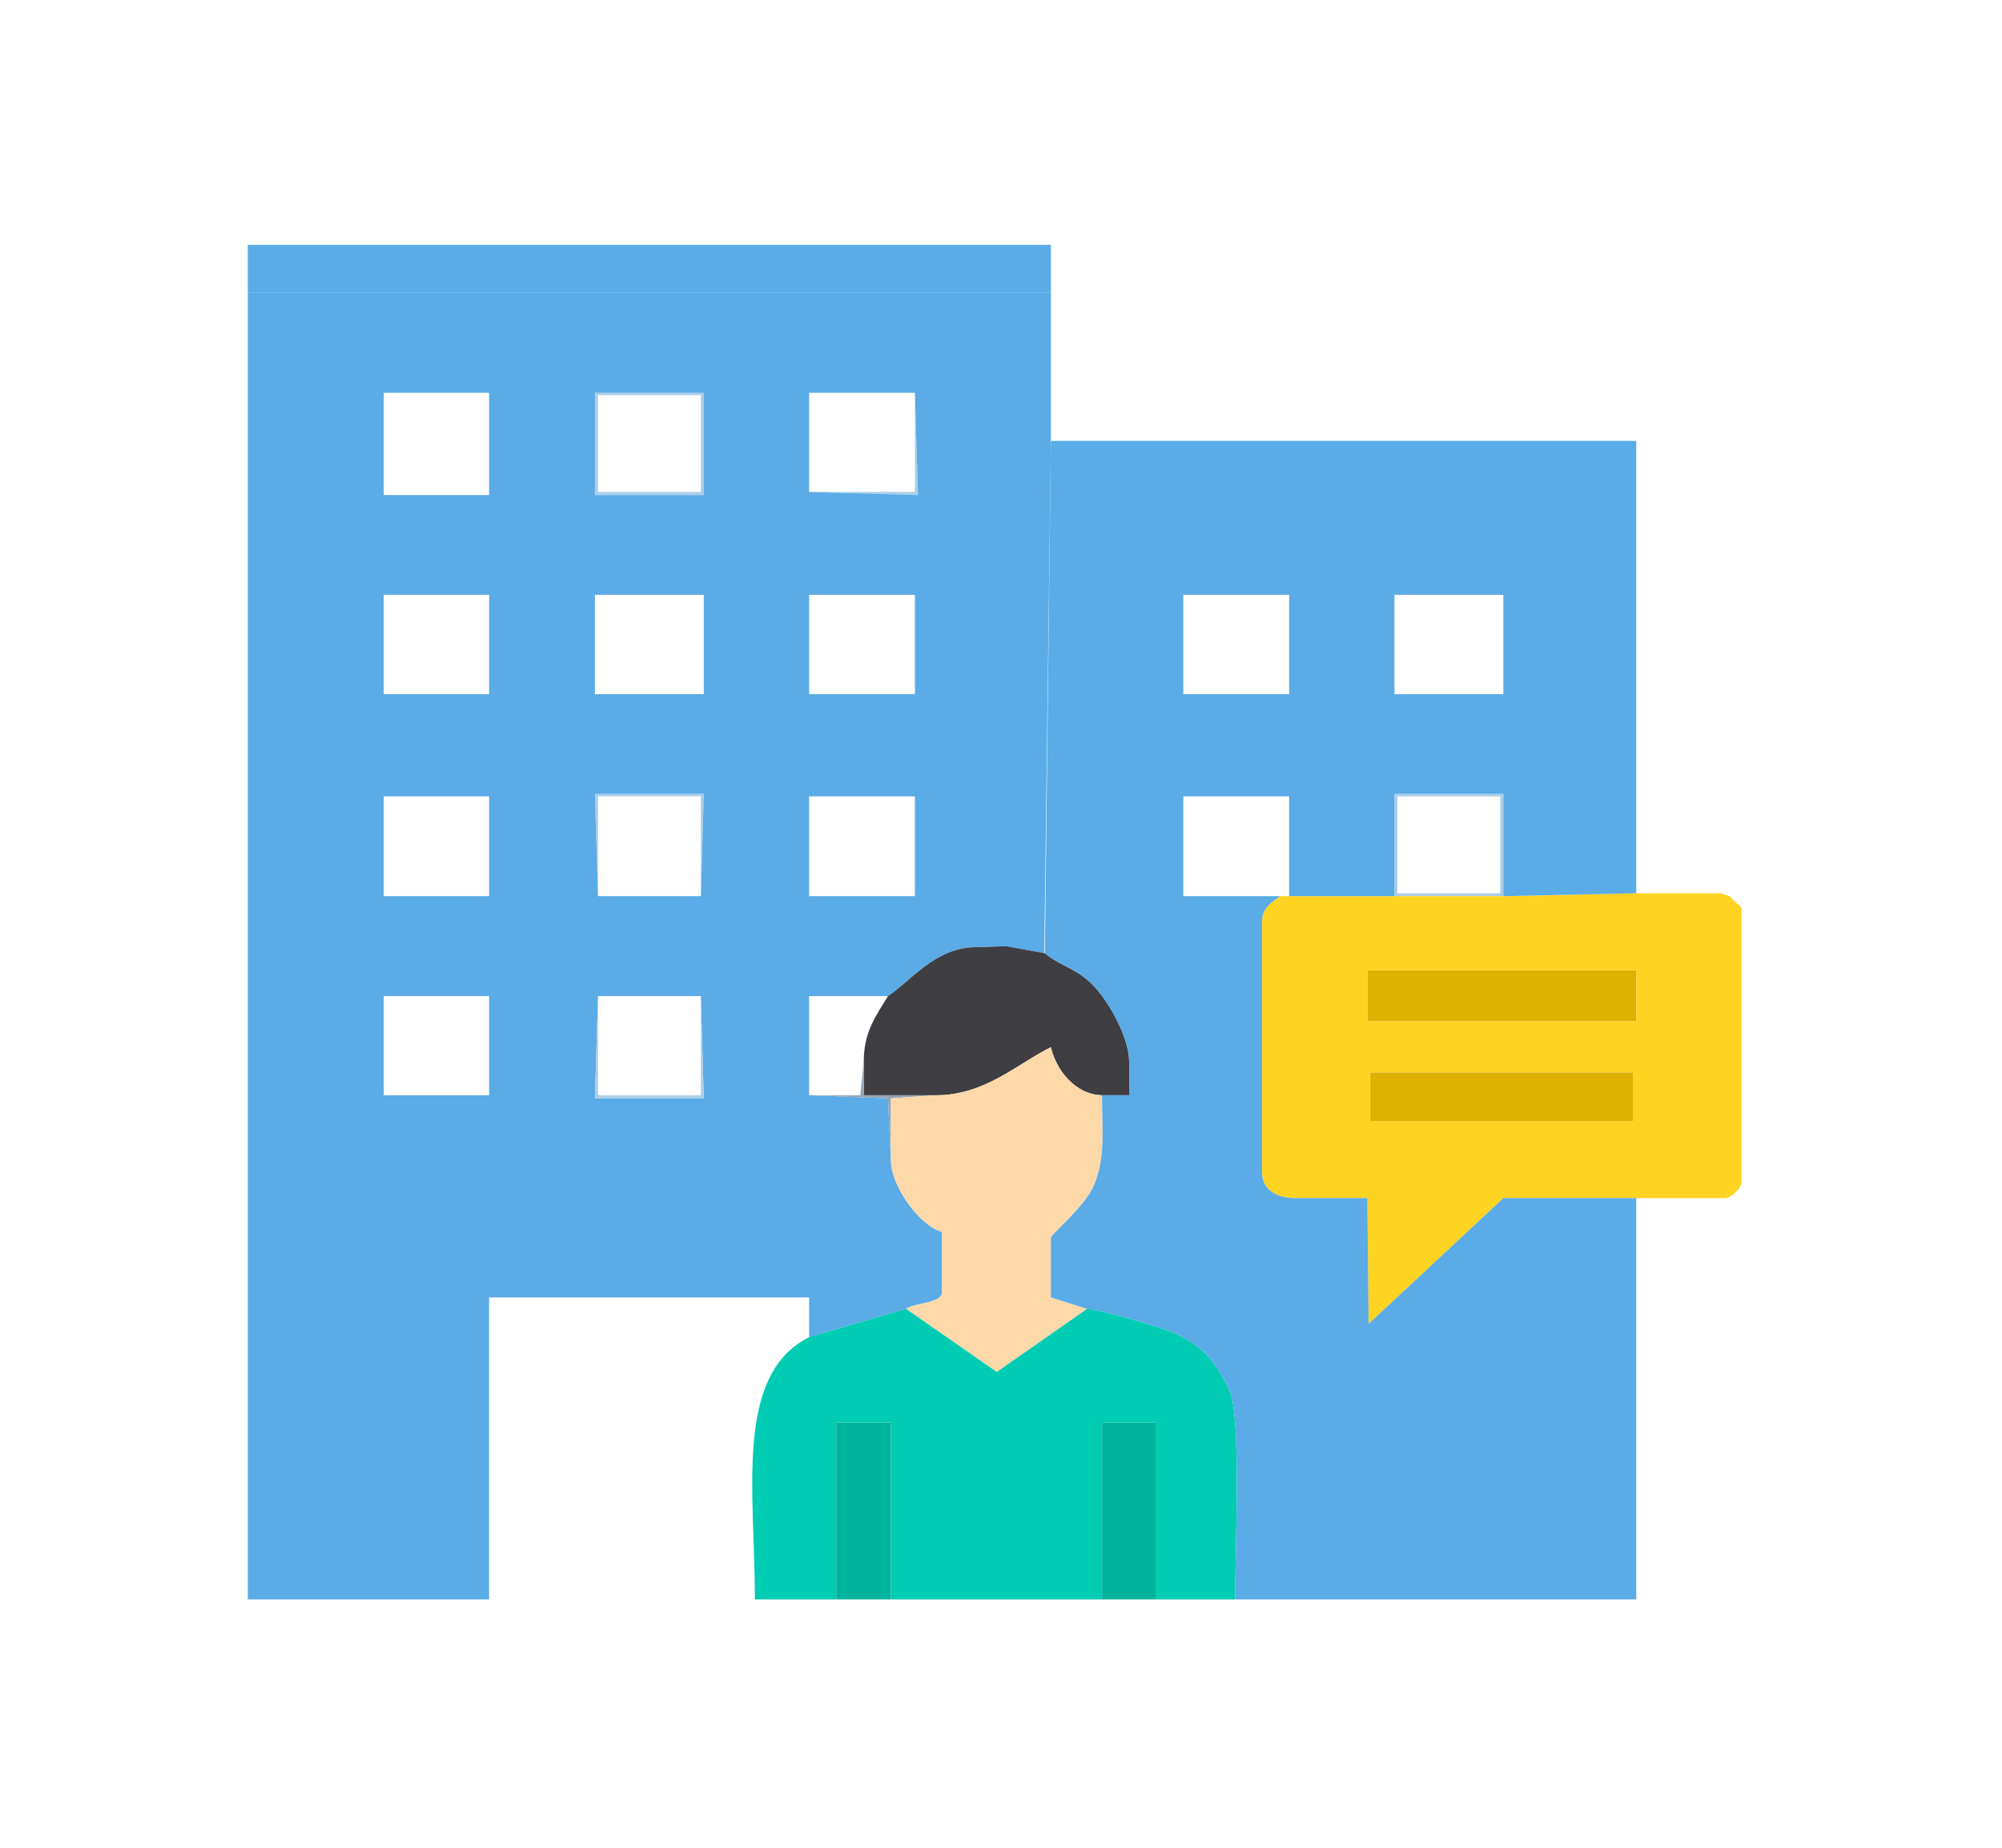 <?xml version="1.0" encoding="UTF-8"?>
<svg xmlns="http://www.w3.org/2000/svg" xmlns:xlink="http://www.w3.org/1999/xlink" width="13pt" height="12pt" viewBox="0 0 13 12" version="1.1">
<g id="surface1">
<path style=" stroke:none;fill-rule:evenodd;fill:rgb(35.294%,67.059%,90.196%);fill-opacity:1;" d="M 1.609 1.902 L 6.824 1.902 L 6.824 1.59 L 1.609 1.59 Z M 1.609 1.902 "/>
<path style=" stroke:none;fill-rule:evenodd;fill:rgb(67.451%,80.784%,90.588%);fill-opacity:1;" d="M 3.883 2.566 L 4.551 2.566 L 4.551 3.195 L 3.883 3.195 Z M 3.863 3.215 L 4.57 3.215 L 4.57 2.551 L 3.863 2.551 Z M 3.863 3.215 "/>
<path style=" stroke:none;fill-rule:evenodd;fill:rgb(67.451%,80.784%,90.588%);fill-opacity:1;" d="M 5.254 3.195 L 5.961 3.215 L 5.941 2.551 L 5.941 3.195 Z M 5.254 3.195 "/>
<path style=" stroke:none;fill-rule:evenodd;fill:rgb(67.451%,80.784%,90.588%);fill-opacity:1;" d="M 3.883 5.82 L 3.883 5.172 L 4.551 5.172 L 4.551 5.82 L 4.57 5.156 L 3.863 5.156 Z M 3.883 5.82 "/>
<path style=" stroke:none;fill-rule:evenodd;fill:rgb(67.451%,80.784%,90.588%);fill-opacity:1;" d="M 9.074 5.172 L 9.742 5.172 L 9.742 5.801 L 9.074 5.801 Z M 9.055 5.82 L 9.762 5.82 L 9.762 5.156 L 9.055 5.156 Z M 9.055 5.82 "/>
<path style=" stroke:none;fill-rule:evenodd;fill:rgb(35.294%,67.059%,90.196%);fill-opacity:1;" d="M 3.883 6.469 L 4.551 6.469 L 4.57 7.133 L 3.863 7.133 Z M 2.492 6.469 L 3.176 6.469 L 3.176 7.113 L 2.492 7.113 Z M 5.254 5.172 L 5.941 5.172 L 5.941 5.82 L 5.254 5.82 Z M 4.551 5.82 L 3.883 5.82 L 3.863 5.156 L 4.57 5.156 Z M 2.492 5.172 L 3.176 5.172 L 3.176 5.82 L 2.492 5.82 Z M 5.254 3.863 L 5.941 3.863 L 5.941 4.508 L 5.254 4.508 Z M 3.863 3.863 L 4.57 3.863 L 4.57 4.508 L 3.863 4.508 Z M 2.492 3.863 L 3.176 3.863 L 3.176 4.508 L 2.492 4.508 Z M 5.941 2.551 L 5.961 3.215 L 5.254 3.195 L 5.254 2.551 Z M 3.863 2.551 L 4.57 2.551 L 4.57 3.215 L 3.863 3.215 Z M 2.492 2.551 L 3.176 2.551 L 3.176 3.215 L 2.492 3.215 Z M 1.609 10.387 L 3.176 10.387 L 3.176 8.426 L 5.254 8.426 L 5.254 8.684 L 5.883 8.5 C 5.953 8.457 6.117 8.465 6.117 8.391 L 6.117 8 C 5.977 7.965 5.789 7.711 5.785 7.539 L 5.766 7.133 L 5.254 7.113 L 5.254 6.469 L 5.766 6.469 C 5.906 6.379 6.074 6.152 6.332 6.152 L 6.531 6.145 L 6.781 6.191 L 6.824 2.863 L 6.824 1.902 L 1.609 1.902 Z M 1.609 10.387 "/>
<path style=" stroke:none;fill-rule:evenodd;fill:rgb(86.667%,69.804%,0%);fill-opacity:1;" d="M 8.879 6.633 L 10.625 6.633 L 10.625 6.301 L 8.879 6.301 Z M 8.879 6.633 "/>
<path style=" stroke:none;fill-rule:evenodd;fill:rgb(24.706%,24.314%,26.275%);fill-opacity:1;" d="M 5.766 6.469 C 5.691 6.594 5.609 6.699 5.609 6.891 L 5.609 7.113 L 6.078 7.113 C 6.398 7.113 6.609 6.906 6.824 6.801 C 6.855 6.941 6.977 7.109 7.156 7.113 L 7.332 7.113 L 7.332 6.891 C 7.332 6.75 7.219 6.547 7.148 6.457 C 7.016 6.285 6.91 6.293 6.785 6.191 L 6.531 6.145 L 6.332 6.152 C 6.074 6.152 5.906 6.379 5.766 6.469 Z M 5.766 6.469 "/>
<path style=" stroke:none;fill-rule:evenodd;fill:rgb(67.451%,80.784%,90.588%);fill-opacity:1;" d="M 4.551 6.469 L 4.551 7.113 L 3.883 7.113 L 3.883 6.469 L 3.863 7.133 L 4.57 7.133 Z M 4.551 6.469 "/>
<path style=" stroke:none;fill-rule:evenodd;fill:rgb(100%,82.745%,13.333%);fill-opacity:1;" d="M 8.898 6.965 L 10.605 6.965 L 10.605 7.281 L 8.898 7.281 Z M 8.879 6.301 L 10.625 6.301 L 10.625 6.633 L 8.879 6.633 Z M 9.762 5.82 L 8.312 5.82 C 8.258 5.863 8.195 5.891 8.195 5.988 L 8.195 7.613 C 8.195 7.727 8.289 7.781 8.41 7.781 L 8.879 7.781 L 8.887 8.598 L 9.762 7.781 L 11.211 7.781 L 11.25 7.762 L 11.289 7.723 L 11.309 7.688 L 11.309 5.895 L 11.289 5.875 L 11.27 5.859 L 11.23 5.82 L 11.172 5.801 L 10.625 5.801 Z M 9.762 5.82 "/>
<path style=" stroke:none;fill-rule:evenodd;fill:rgb(86.667%,69.804%,0%);fill-opacity:1;" d="M 8.898 7.281 L 10.605 7.281 L 10.605 6.965 L 8.898 6.965 Z M 8.898 7.281 "/>
<path style=" stroke:none;fill-rule:evenodd;fill:rgb(58.039%,64.706%,70.588%);fill-opacity:1;" d="M 5.254 7.113 L 5.766 7.133 L 5.785 7.539 L 5.785 7.133 L 6.078 7.113 L 5.609 7.113 L 5.609 6.891 L 5.586 7.113 Z M 5.254 7.113 "/>
<path style=" stroke:none;fill-rule:evenodd;fill:rgb(99.216%,85.098%,66.667%);fill-opacity:1;" d="M 6.078 7.113 L 5.785 7.133 L 5.785 7.539 C 5.789 7.711 5.977 7.965 6.117 8 L 6.117 8.391 C 6.117 8.465 5.953 8.457 5.883 8.5 L 6.473 8.91 L 7.059 8.5 L 6.824 8.426 L 6.824 8.039 C 6.824 8.016 7.047 7.836 7.105 7.695 C 7.18 7.512 7.156 7.352 7.156 7.113 C 6.977 7.109 6.855 6.941 6.824 6.801 C 6.609 6.906 6.398 7.113 6.078 7.113 Z M 6.078 7.113 "/>
<path style=" stroke:none;fill-rule:evenodd;fill:rgb(0%,80%,70.196%);fill-opacity:1;" d="M 5.254 8.684 C 4.766 8.93 4.902 9.688 4.902 10.387 L 5.43 10.387 L 5.43 9.238 L 5.785 9.238 L 5.785 10.387 L 7.156 10.387 L 7.156 9.238 L 7.508 9.238 L 7.508 10.387 L 8.02 10.387 C 8.02 10.113 8.062 9.195 7.984 9.031 C 7.902 8.852 7.816 8.746 7.633 8.66 C 7.547 8.621 7.16 8.508 7.059 8.5 L 6.473 8.91 L 5.883 8.5 Z M 5.254 8.684 "/>
<path style=" stroke:none;fill-rule:evenodd;fill:rgb(0%,70.196%,61.569%);fill-opacity:1;" d="M 5.43 10.387 L 5.785 10.387 L 5.785 9.238 L 5.43 9.238 Z M 5.43 10.387 "/>
<path style=" stroke:none;fill-rule:evenodd;fill:rgb(0%,70.196%,61.569%);fill-opacity:1;" d="M 7.156 10.387 L 7.508 10.387 L 7.508 9.238 L 7.156 9.238 Z M 7.156 10.387 "/>
<path style=" stroke:none;fill-rule:evenodd;fill:rgb(35.294%,67.059%,90.196%);fill-opacity:1;" d="M 9.055 3.863 L 9.762 3.863 L 9.762 4.508 L 9.055 4.508 Z M 7.684 3.863 L 8.371 3.863 L 8.371 4.508 L 7.684 4.508 Z M 6.785 6.191 C 6.91 6.293 7.016 6.285 7.148 6.457 C 7.219 6.547 7.332 6.75 7.332 6.891 L 7.332 7.113 L 7.156 7.113 C 7.156 7.352 7.18 7.512 7.105 7.695 C 7.047 7.836 6.824 8.016 6.824 8.039 L 6.824 8.426 L 7.059 8.5 C 7.16 8.508 7.547 8.621 7.633 8.66 C 7.816 8.746 7.902 8.852 7.984 9.031 C 8.062 9.195 8.02 10.113 8.02 10.387 L 10.625 10.387 L 10.625 7.781 L 9.762 7.781 L 8.887 8.598 L 8.879 7.781 L 8.41 7.781 C 8.289 7.781 8.195 7.727 8.195 7.613 L 8.195 5.988 C 8.195 5.891 8.258 5.863 8.312 5.82 L 7.684 5.82 L 7.684 5.172 L 8.371 5.172 L 8.371 5.82 L 9.055 5.82 L 9.055 5.156 L 9.762 5.156 L 9.762 5.82 L 10.625 5.801 L 10.625 2.863 L 6.824 2.863 Z M 6.785 6.191 "/>
</g>
</svg>
